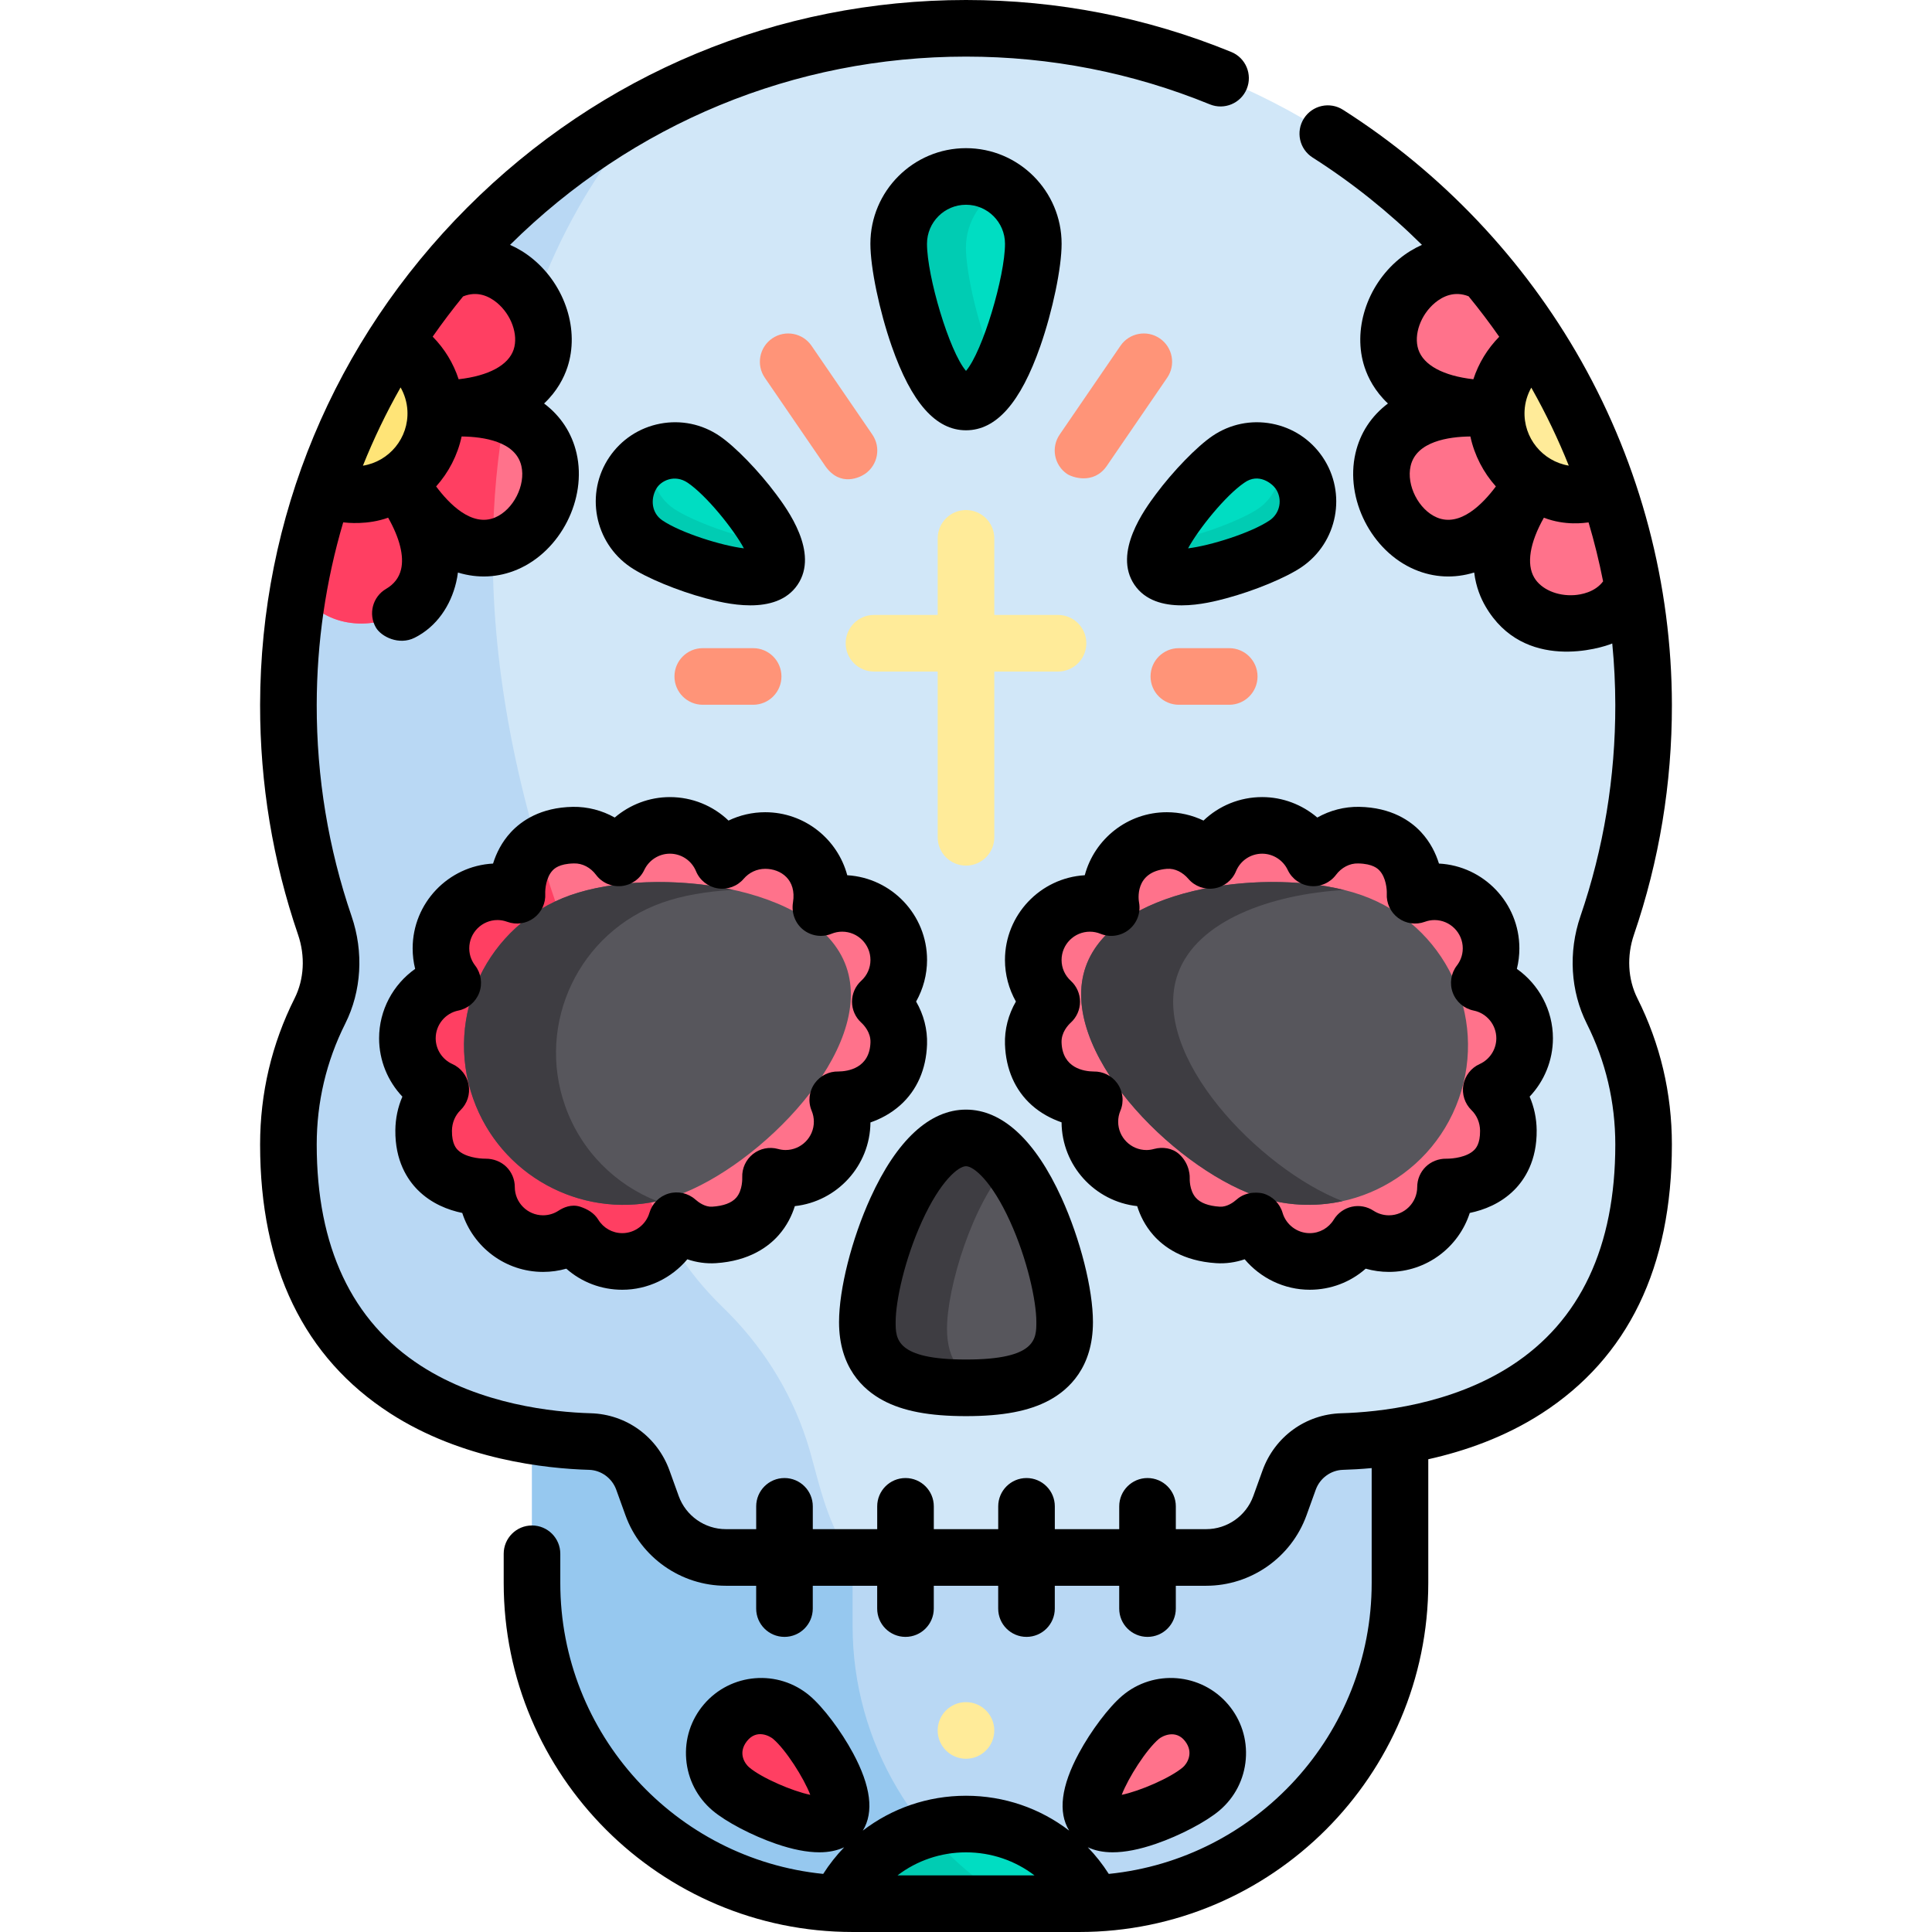 <?xml version="1.0" encoding="iso-8859-1"?>
<!-- Generator: Adobe Illustrator 19.0.0, SVG Export Plug-In . SVG Version: 6.00 Build 0)  -->
<svg version="1.1" id="Capa_1" xmlns="http://www.w3.org/2000/svg" xmlns:xlink="http://www.w3.org/1999/xlink" x="0px" y="0px"
	 viewBox="0 0 512 512" style="enable-background:new 0 0 512 512;" xml:space="preserve">
<path style="fill:#B9D8F4;" d="M286.011,504.5h-60.024c-46.751,0-85.001-38.251-85.001-85.001v-121.28
	c0-46.751,38.251-85.001,85.001-85.001h60.024c46.751,0,85.001,38.251,85.001,85.001V419.5
	C371.013,466.249,332.762,504.5,286.011,504.5z"/>
<path style="fill:#96C8EF;" d="M225.945,430.851V309.57c0-46.743,49.283-88.289,96.027-88.303
	c-10.938-5.151-23.124-8.049-35.96-8.049h-60.024c-46.751,0-85.001,38.251-85.001,85.001V419.5
	c0,46.751,38.251,85.001,85.001,85.001h42.702C243.205,489.78,225.945,462.242,225.945,430.851z"/>
<path style="fill:#00DDC2;" d="M225.989,504.5h60.024c1.223,0,2.437-0.041,3.648-0.093c-6.089-12.444-18.871-21.016-33.66-21.016
	c-14.788,0-27.57,8.572-33.66,21.016C223.551,504.459,224.765,504.5,225.989,504.5z"/>
<path style="fill:#00CCB3;" d="M245.49,484.891c-10.177,2.971-18.562,10.143-23.148,19.516c1.211,0.052,2.425,0.093,3.648,0.093
	h42.701l0,0C259.836,499.387,251.979,492.723,245.49,484.891z"/>
<circle style="fill:#FFEB99;" cx="255.994" cy="458.587" r="7.5"/>
<path style="fill:#FF3F62;" d="M209.753,455.124c5.232,4.441,16.59,21.38,12.149,26.612c-4.441,5.232-23-3.224-28.232-7.665
	c-5.232-4.441-5.873-12.283-1.432-17.515C196.679,451.324,204.521,450.683,209.753,455.124z"/>
<path style="fill:#FF728B;" d="M302.248,455.124c-5.232,4.441-16.59,21.38-12.149,26.612c4.441,5.232,23-3.224,28.232-7.665
	c5.232-4.441,5.873-12.283,1.432-17.515C315.321,451.324,307.48,450.683,302.248,455.124z"/>
<path style="fill:#D1E7F8;" d="M427.213,267.909c-3.523-7.026-3.841-15.209-1.294-22.645c6.281-18.333,9.681-38.003,9.651-58.472
	C435.428,88.597,355.085,7.5,256,7.5S76.573,88.597,76.43,186.792c-0.03,20.469,3.37,40.139,9.651,58.472
	c2.548,7.436,2.23,15.619-1.294,22.645c-5.343,10.656-8.357,22.679-8.357,35.413c0,68.91,56.183,78.024,79.902,78.704
	c6.329,0.182,11.886,4.265,14.035,10.221l2.442,6.772c2.97,8.236,10.786,13.726,19.541,13.726h127.3
	c8.755,0,16.571-5.49,19.541-13.726l2.442-6.772c2.148-5.956,7.705-10.039,14.035-10.221c23.719-0.68,79.902-9.795,79.902-78.704
	C435.571,290.589,432.557,278.565,427.213,267.909z"/>
<path style="fill:#B9D8F4;" d="M160.873,273.648c-75.2-168.41,13.346-246.336,13.353-246.342
	C116.338,57.148,76.53,117.556,76.43,186.793c-0.03,20.469,3.37,40.139,9.651,58.472c2.548,7.436,2.23,15.619-1.294,22.645
	c-5.343,10.656-8.357,22.679-8.357,35.413c0,68.91,56.183,78.024,79.902,78.704c6.329,0.182,11.886,4.264,14.034,10.22
	c0.785,2.176,1.623,4.501,2.443,6.774c2.97,8.236,10.785,13.724,19.541,13.724l33.237,0.135
	c-7.34-10.612-8.801-21.972-11.899-31.413c-4.385-13.365-12.092-25.321-22.207-35.096c-19.504-18.847-24.445-41.771-25.687-54.093
	C165.144,285.846,163.509,279.551,160.873,273.648z"/>
<path style="fill:#57565C;" d="M282.144,350.36c0,14.439-11.705,17.429-26.144,17.429c-14.439,0-26.144-2.99-26.144-17.429
	c0-14.439,11.705-48.802,26.144-48.802C270.439,301.559,282.144,335.922,282.144,350.36z"/>
<path style="fill:#3E3D42;" d="M250.964,352.18c0-10.99,6.785-33.511,16.392-43.647c-3.434-4.243-7.286-6.974-11.355-6.974
	c-14.439,0-26.144,34.364-26.144,48.802c0,14.438,11.705,17.429,26.144,17.429c1.925,0,3.8-0.055,5.607-0.182
	C255.153,365.354,250.964,360.815,250.964,352.18z"/>
<path style="fill:#FF728B;" d="M233.294,265.461c2.997-2.743,4.888-6.674,4.888-11.057c0-8.284-6.716-15-15-15
	c-2.002,0-3.909,0.4-5.656,1.112c0.168-0.898,0.266-1.822,0.266-2.769c0-8.284-6.716-15-15-15c-4.57,0-8.655,2.05-11.406,5.273
	c-2.248-5.448-7.607-9.284-13.866-9.284c-5.997,0-11.157,3.528-13.558,8.614c-2.736-3.654-7.087-6.116-12.002-6.03
	c-15.89,0.281-14.972,15.619-14.953,15.927c-1.608-0.589-3.337-0.927-5.15-0.927c-8.284,0-15,6.716-15,15
	c0,3.442,1.172,6.604,3.122,9.135c-6.853,1.385-12.014,7.439-12.014,14.701c0,6.09,3.635,11.32,8.848,13.67
	c-2.797,2.725-4.492,6.527-4.54,10.74c-0.184,15.916,16.657,14.967,16.657,15c0,8.284,6.716,15,15,15
	c3.031,0,5.847-0.906,8.206-2.452c2.637,4.302,7.368,7.182,12.784,7.182c6.823,0,12.572-4.56,14.391-10.795
	c2.645,2.337,6.118,4.01,9.917,3.766c16.211-1.038,14.979-15.367,14.972-15.551c1.27,0.349,2.601,0.551,3.982,0.551
	c8.284,0,15-6.716,15-15c0-2.061-0.417-4.023-1.169-5.811c0.387,0.03,15.658,0.029,16.169-14.941
	C238.331,272.137,236.291,268.204,233.294,265.461z"/>
<path style="fill:#FF3F62;" d="M177.14,327.972c-7.889-13.729-10.493-27.219-11.347-35.695c-0.649-6.431-2.284-12.727-4.919-18.629
	c-7.792-17.45-13.821-33.927-18.378-49.449c-5.992,4.528-5.503,12.822-5.49,13.047c-1.608-0.589-3.337-0.927-5.15-0.927
	c-8.284,0-15,6.716-15,15c0,3.442,1.172,6.604,3.122,9.135c-6.853,1.385-12.014,7.439-12.014,14.701c0,6.09,3.635,11.32,8.848,13.67
	c-2.797,2.725-4.492,6.527-4.54,10.74c-0.184,15.916,16.657,14.967,16.657,15c0,8.284,6.716,15,15,15
	c3.031,0,5.847-0.906,8.206-2.452c2.637,4.302,7.368,7.182,12.784,7.182C169.969,334.299,174.425,331.798,177.14,327.972z"/>
<path style="fill:#57565C;" d="M179.305,316.866c-21.987,7.785-46.123-3.727-53.908-25.714s3.727-46.123,25.714-53.908
	c21.987-7.785,65.36-3.084,73.145,18.902C232.042,278.133,201.291,309.081,179.305,316.866z"/>
<path style="fill:#3E3D42;" d="M149.781,293.118c-7.785-21.987,3.727-46.123,25.714-53.908c5.298-1.876,11.841-3.019,18.825-3.377
	c-14.888-3.272-31.883-2.586-43.21,1.424c-21.987,7.785-33.5,31.921-25.714,53.908c7.184,20.288,28.288,31.645,48.781,27.164
	C163.177,314.009,154.035,305.133,149.781,293.118z"/>
<path style="fill:#FF728B;" d="M273.822,276.518c0.51,14.97,15.782,14.971,16.169,14.941c-0.752,1.787-1.169,3.75-1.169,5.811
	c0,8.284,6.716,15,15,15c1.381,0,2.712-0.202,3.982-0.551c-0.007,0.184-1.239,14.513,14.972,15.551
	c3.799,0.243,7.272-1.43,9.917-3.766c1.819,6.236,7.568,10.795,14.391,10.795c5.416,0,10.147-2.88,12.784-7.182
	c2.359,1.546,5.175,2.452,8.206,2.452c8.284,0,15-6.716,15-15c0-0.033,16.841,0.916,16.657-15c-0.049-4.213-1.743-8.016-4.54-10.74
	c5.213-2.35,8.848-7.581,8.848-13.67c0-7.261-5.161-13.316-12.014-14.701c1.95-2.531,3.122-5.693,3.122-9.135
	c0-8.284-6.716-15-15-15c-1.812,0-3.541,0.338-5.15,0.927c0.019-0.308,0.937-15.646-14.953-15.927
	c-4.915-0.087-9.266,2.375-12.002,6.03c-2.4-5.086-7.56-8.614-13.558-8.614c-6.259,0-11.618,3.836-13.866,9.284
	c-2.751-3.223-6.836-5.273-11.406-5.273c-8.284,0-15,6.716-15,15c0,0.947,0.098,1.87,0.266,2.769
	c-1.746-0.712-3.654-1.112-5.656-1.112c-8.284,0-15,6.716-15,15c0,4.383,1.891,8.314,4.888,11.057
	C275.713,268.204,273.673,272.137,273.822,276.518z"/>
<path style="fill:#57565C;" d="M332.699,316.866c21.987,7.785,46.123-3.727,53.908-25.714s-3.727-46.123-25.714-53.908
	c-21.987-7.785-65.36-3.084-73.145,18.902C279.962,278.132,310.713,309.081,332.699,316.866z"/>
<path style="fill:#3E3D42;" d="M312.132,258.096c5.012-14.155,24.773-21.135,44.083-22.242c-22.947-5.69-61.201-0.23-68.467,20.289
	c-7.785,21.987,22.965,52.934,44.952,60.72c7.694,2.724,15.65,3.078,23.077,1.454C333.902,309.806,304.499,279.652,312.132,258.096z
	"/>
<path style="fill:#FFEB99;" d="M280.386,162.967H263.5v-20.298c0-4.142-3.358-7.5-7.5-7.5s-7.5,3.358-7.5,7.5v20.298h-16.886
	c-4.142,0-7.5,3.358-7.5,7.5c0,4.142,3.358,7.5,7.5,7.5H248.5v43.928c0,4.142,3.358,7.5,7.5,7.5s7.5-3.358,7.5-7.5v-43.928h16.886
	c4.142,0,7.5-3.358,7.5-7.5C287.886,166.325,284.528,162.967,280.386,162.967z"/>
<path style="fill:#00DDC2;" d="M273.837,64.6c0,9.851-7.986,41.93-17.837,41.93s-17.837-32.079-17.837-41.93
	S246.149,46.763,256,46.763S273.837,54.748,273.837,64.6z"/>
<path style="fill:#00CCB3;" d="M255.977,65.708c0-6.996,4.038-13.035,9.901-15.957c-2.829-1.885-6.223-2.988-9.878-2.988
	c-9.851,0-17.837,7.986-17.837,17.837s7.986,41.93,17.837,41.93c3.126,0,6.062-3.235,8.617-7.959
	C259.44,88.313,255.977,72.194,255.977,65.708z"/>
<path style="fill:#00DDC2;" d="M186.476,121.738c6.173,4.192,22.876,22.847,18.683,29.02c-4.192,6.173-27.691-2.473-33.865-6.665
	c-6.173-4.192-7.779-12.595-3.587-18.768C171.9,119.151,180.303,117.546,186.476,121.738z"/>
<path style="fill:#00CCB3;" d="M178.611,134.839c-4.708-3.197-6.749-8.842-5.598-14.081c-2.072,0.998-3.921,2.527-5.306,4.566
	c-4.192,6.173-2.586,14.576,3.587,18.768c6.173,4.192,29.672,12.838,33.865,6.665c1.128-1.661,0.734-4.23-0.552-7.175
	C195.869,142.936,182.955,137.788,178.611,134.839z"/>
<path style="fill:#00DDC2;" d="M325.524,121.738c-6.173,4.192-22.876,22.847-18.683,29.02c4.192,6.173,27.691-2.473,33.865-6.665
	c6.173-4.192,7.779-12.595,3.587-18.768C340.1,119.151,331.697,117.546,325.524,121.738z"/>
<g>
	<path style="fill:#FF9478;" d="M218.801,123.64l-16.113-23.529c-2.34-3.417-1.467-8.085,1.95-10.426
		c3.418-2.34,8.086-1.467,10.426,1.95l16.113,23.529c2.34,3.417,1.467,8.085-1.95,10.426
		C227.933,126.478,222.764,129.129,218.801,123.64z"/>
	<path style="fill:#FF9478;" d="M282.772,125.59c-3.417-2.34-4.291-7.008-1.95-10.426l16.113-23.529
		c2.34-3.417,7.008-4.291,10.426-1.95c3.417,2.34,4.291,7.008,1.95,10.426l-16.113,23.529
		C289.691,128.485,284.068,126.478,282.772,125.59z"/>
	<path style="fill:#FF9478;" d="M199.592,186.77h-13.353c-4.142,0-7.5-3.358-7.5-7.5c0-4.142,3.358-7.5,7.5-7.5h13.353
		c4.142,0,7.5,3.358,7.5,7.5C207.092,183.412,203.734,186.77,199.592,186.77z"/>
	<path style="fill:#FF9478;" d="M325.76,186.77h-13.353c-4.142,0-7.5-3.358-7.5-7.5c0-4.142,3.358-7.5,7.5-7.5h13.353
		c4.142,0,7.5,3.358,7.5,7.5C333.26,183.412,329.902,186.77,325.76,186.77z"/>
</g>
<path style="fill:#FF728B;" d="M119.048,108.242c43.711-2.296,21.303-48.13-1.085-35.717c-19.438,23.369-33.091,51.697-38.694,82.73
	c8.143,19.655,50.678,9.711,28.374-24.624C136.136,174.495,171.281,105.498,119.048,108.242z"/>
<path style="fill:#FF3F62;" d="M107.644,130.631c7.798,12.005,16.091,15.544,22.958,14.426c0.101-12.792,1.287-24.507,3.209-35.161
	c-3.851-1.319-8.714-1.973-14.762-1.655c6.797-0.357,11.993-1.768,15.841-3.847c1.823-8.64,4.12-16.533,6.687-23.689
	c-4.382-8.094-13.997-13.511-23.613-8.179c-19.438,23.369-33.091,51.697-38.694,82.73
	C87.412,174.911,129.947,164.967,107.644,130.631z"/>
<path style="fill:#FFE477;" d="M115.46,108.428c-0.4-7.616-4.714-14.094-10.887-17.601c-7.68,12.019-13.971,25-18.641,38.714
	c2.818,1.134,5.92,1.691,9.154,1.521C106.962,130.438,116.084,120.305,115.46,108.428z"/>
<path style="fill:#FF728B;" d="M432.731,155.255c-5.603-31.033-19.255-59.361-38.694-82.73
	c-22.388-12.414-44.796,33.421-1.085,35.716c-52.233-2.744-17.088,66.253,11.404,22.389
	C382.053,164.968,424.588,174.911,432.731,155.255z"/>
<path style="fill:#FFEB99;" d="M426.069,129.54c-4.671-13.713-10.961-26.694-18.641-38.714c-6.173,3.507-10.487,9.985-10.887,17.601
	c-0.624,11.876,8.498,22.01,20.375,22.634C420.149,131.232,423.251,130.674,426.069,129.54z"/>
<path style="fill:#00CCB3;" d="M333.389,134.839c4.708-3.197,6.749-8.842,5.598-14.081c2.072,0.998,3.921,2.527,5.306,4.566
	c4.192,6.173,2.586,14.576-3.587,18.768c-6.173,4.192-29.672,12.838-33.865,6.665c-1.128-1.661-0.734-4.23,0.552-7.175
	C316.131,142.936,329.045,137.788,333.389,134.839z"/>
<path d="M233.953,371.091c5.311,2.865,12.316,4.199,22.047,4.199s16.737-1.334,22.047-4.199c5.29-2.854,11.596-8.767,11.596-20.729
	c0-8.743-3.348-21.973-8.331-32.923c-6.961-15.295-15.714-23.379-25.313-23.379c-9.599,0-18.352,8.084-25.313,23.379
	c-4.983,10.949-8.331,24.18-8.331,32.923C222.356,362.324,228.663,368.237,233.953,371.091z M244.34,323.651
	c4.873-10.707,9.643-14.593,11.66-14.593s6.787,3.886,11.66,14.593c4.585,10.074,6.984,21.062,6.984,26.709
	c0,4.423,0,9.929-18.644,9.929s-18.644-5.505-18.644-9.929C237.357,344.713,239.755,333.726,244.34,323.651z"/>
<path d="M433.918,264.547c-2.521-5.027-2.85-11.169-0.903-16.853c6.703-19.564,10.086-40.059,10.056-60.913
	c-0.046-31.829-8.35-63.331-24.013-91.098c-15.203-26.951-37.041-49.979-63.153-66.593c-3.496-2.226-8.131-1.193-10.354,2.302
	c-2.224,3.495-1.193,8.13,2.302,10.354c10.466,6.659,20.184,14.439,28.979,23.147c-2.121,0.94-4.171,2.189-6.095,3.784
	c-8.589,7.12-12.331,18.905-9.101,28.658c0.909,2.744,2.691,6.32,6.18,9.595c-4.414,3.328-7.366,7.835-8.601,13.181
	c-2.803,12.132,4.242,25.962,15.703,30.829c5.063,2.149,10.457,2.409,15.756,0.781c0.478,3.889,1.778,6.876,2.984,8.953
	c10.208,17.577,30.87,11.027,33.604,9.853c0.528,5.401,0.8,10.832,0.808,16.274c0.028,19.189-3.083,38.041-9.246,56.03
	c-3.244,9.469-2.629,19.834,1.685,28.438c5.018,10.006,7.562,20.79,7.562,32.05c0,27.08-9.293,46.809-27.623,58.637
	c-15.916,10.271-35.022,12.285-44.995,12.571c-9.455,0.271-17.648,6.228-20.875,15.173l-2.442,6.772
	c-1.892,5.246-6.909,8.77-12.486,8.77h-8.044v-6.046c0-4.142-3.358-7.5-7.5-7.5s-7.5,3.358-7.5,7.5v6.046h-17.069v-6.046
	c0-4.142-3.358-7.5-7.5-7.5c-4.142,0-7.5,3.358-7.5,7.5v6.046h-17.069v-6.046c0-4.142-3.358-7.5-7.5-7.5s-7.5,3.358-7.5,7.5v6.046
	h-17.069v-6.046c0-4.142-3.358-7.5-7.5-7.5c-4.142,0-7.5,3.358-7.5,7.5v6.046h-8.045c-5.577,0-10.594-3.524-12.486-8.77
	l-2.442-6.772c-3.226-8.946-11.42-14.902-20.875-15.173c-9.972-0.286-29.078-2.3-44.995-12.571
	c-18.329-11.828-27.623-31.556-27.623-58.637c0-11.261,2.544-22.044,7.562-32.05c4.314-8.604,4.929-18.969,1.685-28.438
	c-6.163-17.989-9.274-36.841-9.246-56.03c0.024-16.589,2.425-32.837,7.02-48.367c0.984,0.102,6.425,0.739,11.908-1.244
	c3.046,5.376,4.259,10.174,3.423,13.698c-0.521,2.197-1.855,3.936-3.967,5.17c-3.576,2.09-4.781,6.684-2.69,10.26
	c1.395,2.386,6.073,4.789,10.26,2.69c5.826-2.92,9.53-8.494,10.993-14.658c0.205-0.863,0.363-1.736,0.475-2.621
	c5.292,1.618,10.677,1.357,15.731-0.79c11.461-4.867,18.506-18.696,15.703-30.829c-1.235-5.346-4.187-9.853-8.601-13.181
	c3.488-3.275,5.271-6.852,6.18-9.595c3.23-9.753-0.512-21.538-9.101-28.658c-1.925-1.596-3.976-2.846-6.098-3.786
	C167.663,32.716,210.528,15,256,15c22.33,0,44.072,4.258,64.623,12.656c3.834,1.565,8.212-0.272,9.78-4.106
	c1.567-3.834-0.271-8.213-4.105-9.78C303.937,4.633,280.285,0,256,0c-49.831,0-96.779,19.541-132.197,55.025
	c-35.314,35.379-54.801,82.17-54.874,131.756c-0.03,20.854,3.353,41.349,10.056,60.913c1.947,5.683,1.618,11.826-0.903,16.853
	c-6.074,12.112-9.153,25.158-9.153,38.775c0,32.503,11.604,56.472,34.49,71.24c18.977,12.247,41.163,14.63,52.697,14.961
	c3.2,0.092,6.091,2.209,7.195,5.268l2.442,6.772c4.03,11.173,14.718,18.681,26.596,18.681h8.045v6.047c0,4.142,3.358,7.5,7.5,7.5
	c4.142,0,7.5-3.358,7.5-7.5v-6.047h17.069v6.047c0,4.142,3.358,7.5,7.5,7.5s7.5-3.358,7.5-7.5v-6.047h17.069v6.047
	c0,4.142,3.358,7.5,7.5,7.5c4.142,0,7.5-3.358,7.5-7.5v-6.047h17.071v6.047c0,4.142,3.358,7.5,7.5,7.5s7.5-3.358,7.5-7.5v-6.047
	h8.045c11.878,0,22.567-7.507,26.596-18.681l2.442-6.771c1.104-3.059,3.995-5.176,7.195-5.268c2.19-0.063,4.766-0.2,7.629-0.465
	v30.439c0,40.092-30.601,73.169-69.673,77.107c-1.633-2.561-3.496-4.919-5.559-7.058c1.873,0.877,4.058,1.333,6.575,1.333
	c3.294,0,7.134-0.752,11.504-2.258c6.359-2.191,13.277-5.824,16.823-8.833c4.058-3.444,6.531-8.262,6.965-13.567
	c0.434-5.305-1.224-10.461-4.668-14.519c-7.111-8.376-19.71-9.407-28.086-2.296c-3.545,3.01-8.253,9.246-11.448,15.165
	c-4.735,8.772-5.597,15.672-2.604,20.56c-7.676-5.893-17.187-9.24-27.341-9.24s-19.665,3.348-27.341,9.24
	c2.993-4.888,2.131-11.788-2.604-20.56c-3.195-5.919-7.903-12.155-11.448-15.165c-8.376-7.11-20.976-6.08-28.086,2.296
	c-3.444,4.058-5.102,9.214-4.668,14.519c0.434,5.305,2.907,10.123,6.965,13.567c3.545,3.01,10.463,6.642,16.823,8.833
	c4.371,1.506,8.21,2.258,11.504,2.258c2.516,0,4.702-0.455,6.575-1.333c-2.063,2.139-3.925,4.497-5.559,7.058
	c-39.072-3.937-69.673-37.015-69.673-77.107v-7.733c0-4.142-3.358-7.5-7.5-7.5s-7.5,3.358-7.5,7.5v7.733
	c0,51.006,41.496,92.501,92.501,92.501h60.023c51.006,0,92.501-41.496,92.501-92.501v-32.781
	c9.606-2.139,20.263-5.829,30.067-12.156c22.885-14.769,34.49-38.738,34.49-71.24C443.071,289.706,439.991,276.659,433.918,264.547z
	 M380.78,137.134c-4.815-2.044-8.128-8.549-6.951-13.646c1.511-6.539,10.129-7.752,15.835-7.817
	c1.077,4.993,3.444,9.538,6.757,13.239C393.014,133.49,386.96,139.761,380.78,137.134z M390.456,100.508
	c-7.941-0.904-13.198-3.711-14.581-7.888c-1.292-3.899,0.615-9.228,4.435-12.394c2.011-1.667,5.117-3.201,8.889-1.702
	c2.836,3.47,5.551,7.04,8.113,10.72C394.185,92.422,391.84,96.269,390.456,100.508z M404.029,108.822
	c0.115-2.183,0.748-4.248,1.776-6.089c0.061,0.107,0.126,0.212,0.187,0.32c3.706,6.571,6.956,13.372,9.752,20.343
	C408.794,122.246,403.652,116.018,404.029,108.822z M417.238,157.71c-4.549,0.318-8.831-1.549-10.654-4.646
	c-2.113-3.588-1.165-9.282,2.562-15.87c5.718,2.213,10.878,1.347,11.842,1.25c1.527,5.144,2.813,10.358,3.851,15.622
	C422.655,156.986,418.923,157.592,417.238,157.71z M131.22,137.134c-6.182,2.625-12.234-3.644-15.641-8.224
	c3.313-3.701,5.68-8.246,6.757-13.239c5.706,0.064,14.325,1.277,15.835,7.817C139.348,128.585,136.035,135.089,131.22,137.134z
	 M122.725,78.553c3.809-1.551,6.942-0.006,8.966,1.672c3.82,3.167,5.726,8.495,4.435,12.394c-1.384,4.177-6.64,6.984-14.581,7.888
	c-1.388-4.251-3.742-8.106-6.881-11.29C117.204,85.576,119.889,82.017,122.725,78.553z M106.162,102.67
	c1.048,1.855,1.693,3.943,1.809,6.151c0.379,7.225-4.805,13.477-11.796,14.592C99.029,116.297,102.357,109.367,106.162,102.67z
	 M307.101,460.842c0.924-0.785,4.464-2.607,6.943,0.568c2.48,3.175,0.435,6.091-0.568,6.943c-3.317,2.816-11.425,6.309-16.208,7.297
	C299.021,471.09,303.784,463.657,307.101,460.842z M198.524,468.353c-1.003-0.852-3.137-3.686-0.568-6.943s6.019-1.353,6.943-0.568
	c3.317,2.815,8.081,10.248,9.833,14.808C209.948,474.662,201.84,471.169,198.524,468.353z M237.845,497
	c5.105-3.897,11.418-6.109,18.155-6.109c6.737,0,13.051,2.212,18.155,6.109H237.845z"/>
<path d="M110.744,315.393c3.596,3.589,8.014,5.277,11.758,6.052c2.912,9.055,11.416,15.625,21.426,15.625
	c2.096,0,4.162-0.291,6.15-0.856c4.04,3.57,9.262,5.586,14.84,5.586c6.764,0,13.041-3.09,17.234-8.074
	c2.459,0.836,5.012,1.188,7.553,1.029c8.87-0.568,13.961-4.365,16.671-7.451c2.18-2.482,3.488-5.18,4.264-7.668
	c11.192-1.223,19.943-10.688,20.038-22.178c2.589-0.895,5.386-2.321,7.916-4.584c4.408-3.944,6.856-9.512,7.081-16.101
	c0.135-3.963-0.888-7.882-2.895-11.354c1.878-3.337,2.899-7.13,2.899-11.014c0-11.953-9.369-21.759-21.149-22.46
	c-2.565-9.603-11.34-16.697-21.741-16.697c-3.409,0-6.724,0.771-9.723,2.212c-4.099-3.924-9.618-6.223-15.549-6.223
	c-5.43,0-10.596,1.996-14.606,5.42c-3.369-1.896-7.196-2.893-11.086-2.834c-8.588,0.152-13.682,3.743-16.443,6.728
	c-2.428,2.625-3.869,5.581-4.717,8.303c-11.854,0.622-21.309,10.462-21.309,22.469c0,1.858,0.224,3.681,0.663,5.442
	c-5.828,4.121-9.555,10.915-9.555,18.394c0,5.847,2.287,11.355,6.173,15.462c-1.188,2.75-1.829,5.749-1.865,8.861
	C104.677,307.611,107.967,312.621,110.744,315.393z M121.463,267.808c2.539-0.513,4.634-2.3,5.541-4.727
	c0.906-2.427,0.497-5.149-1.084-7.202c-0.713-0.926-1.563-2.468-1.563-4.559c0-4.135,3.364-7.5,7.5-7.5
	c0.855,0,1.72,0.158,2.57,0.469c2.377,0.871,5.03,0.497,7.058-1.014c2.029-1.51,3.161-3.929,3.009-6.454
	c-0.049-1.078,0.202-4.279,1.925-6.113c0.422-0.45,1.708-1.819,5.672-1.889c2.26-0.075,4.419,1.092,5.866,3.025
	c1.577,2.106,4.14,3.229,6.759,2.967c2.617-0.265,4.904-1.882,6.027-4.261c1.237-2.621,3.896-4.315,6.775-4.315
	c3.047,0,5.769,1.823,6.934,4.646c0.997,2.414,3.177,4.136,5.756,4.545c2.578,0.412,5.186-0.552,6.881-2.538
	c1.434-1.68,3.512-2.643,5.702-2.643c4.136,0,8.336,2.866,7.362,8.89c-0.438,2.709,0.505,5.455,2.631,7.19
	c2.125,1.734,5.03,2.17,7.572,1.134c0.907-0.37,1.857-0.557,2.825-0.557c4.136,0,7.5,3.364,7.5,7.5c0,2.115-0.871,4.077-2.452,5.524
	c-1.552,1.42-2.437,3.428-2.437,5.533s0.884,4.112,2.437,5.533c0.769,0.704,2.546,2.625,2.457,5.269
	c-0.233,6.838-5.979,7.667-8.5,7.698c-2.464-0.066-4.806,1.1-6.256,3.111c-1.529,2.121-1.844,4.884-0.831,7.294
	c0.386,0.918,0.582,1.896,0.582,2.903c0,4.136-3.364,7.5-7.5,7.5c-0.641,0-1.311-0.095-1.991-0.282
	c-2.305-0.634-4.772-0.132-6.646,1.351c-1.874,1.483-2.929,3.77-2.84,6.158c0.002,0.071,0.167,3.401-1.597,5.409
	c-1.218,1.387-3.358,2.188-6.361,2.38c-1.883,0.126-3.608-1.14-4.471-1.902c-1.924-1.7-4.585-2.296-7.05-1.584
	c-2.466,0.714-4.396,2.639-5.115,5.104c-0.927,3.177-3.884,5.396-7.192,5.396c-2.619,0-5.007-1.346-6.389-3.601
	c-1.06-1.729-2.829-2.762-4.755-3.399c-2.356-0.78-4.519,0.238-5.75,1.045c-1.223,0.801-2.639,1.225-4.096,1.225
	c-4.136,0-7.5-3.364-7.5-7.5c0-2.007-0.804-3.93-2.232-5.339c-1.428-1.41-3.447-2.171-5.461-2.161
	c-1.849,0.013-5.525-0.43-7.394-2.294c-0.398-0.397-1.61-1.607-1.57-5.119c0.024-2.113,0.832-4.05,2.274-5.455
	c1.778-1.731,2.584-4.229,2.153-6.673c-0.43-2.444-2.042-4.517-4.304-5.537c-2.691-1.213-4.431-3.896-4.431-6.833
	C115.463,271.602,117.986,268.51,121.463,267.808z"/>
<path d="M381.339,228.853c-0.848-2.722-2.289-5.678-4.717-8.303c-2.761-2.985-7.855-6.575-16.444-6.728
	c-3.892-0.063-7.716,0.939-11.085,2.834c-4.01-3.424-9.176-5.42-14.606-5.42c-5.932,0-11.45,2.299-15.549,6.224
	c-3-1.441-6.314-2.212-9.723-2.212c-10.401,0-19.176,7.094-21.741,16.697c-11.78,0.701-21.149,10.507-21.149,22.46
	c0,3.884,1.02,7.677,2.899,11.014c-2.006,3.471-3.029,7.39-2.895,11.354l0,0c0.225,6.594,2.677,12.165,7.091,16.109
	c2.453,2.191,5.257,3.626,7.905,4.549c0.081,11.502,8.837,20.981,20.039,22.205c0.775,2.487,2.083,5.185,4.264,7.667
	c2.71,3.086,7.802,6.883,16.672,7.452c2.539,0.162,5.093-0.193,7.553-1.03c4.194,4.984,10.47,8.074,17.234,8.074
	c5.578,0,10.8-2.017,14.84-5.586c1.988,0.566,4.054,0.856,6.15,0.856c10.009,0,18.513-6.57,21.425-15.623
	c3.74-0.775,8.161-2.463,11.758-6.054c2.777-2.771,6.067-7.781,5.973-15.91c-0.036-3.112-0.677-6.112-1.865-8.861
	c3.887-4.107,6.173-9.615,6.173-15.462c0-7.479-3.727-14.273-9.555-18.394c0.439-1.761,0.663-3.584,0.663-5.442
	C402.648,239.315,393.194,229.474,381.339,228.853z M392.11,281.991c-2.262,1.02-3.874,3.093-4.304,5.537
	c-0.431,2.444,0.375,4.942,2.153,6.673c1.442,1.405,2.25,3.342,2.274,5.455c0.041,3.512-1.171,4.722-1.57,5.119
	c-1.868,1.865-5.528,2.31-7.394,2.294c-2.028-0.037-4.032,0.751-5.461,2.161c-1.428,1.409-2.232,3.332-2.232,5.339
	c0,4.136-3.364,7.5-7.5,7.5c-1.457,0-2.873-0.424-4.096-1.225c-1.697-1.112-3.773-1.489-5.75-1.045
	c-1.979,0.443-3.695,1.67-4.755,3.399c-1.382,2.255-3.771,3.601-6.389,3.601c-3.308,0-6.265-2.219-7.192-5.396
	c-0.719-2.465-2.649-4.39-5.115-5.104c-0.687-0.199-4.291-0.859-7.05,1.584c-0.862,0.763-2.587,2.018-4.471,1.902
	c-3.002-0.192-5.142-0.993-6.36-2.38c-1.763-2.008-1.611-5.142-1.609-5.173c0.005-0.071,0.199-3.69-2.826-6.393
	c-1.781-1.591-4.34-1.983-6.644-1.353c-0.683,0.188-1.354,0.283-1.994,0.283c-4.136,0-7.5-3.364-7.5-7.5
	c0-1.008,0.196-1.985,0.583-2.905c1.014-2.411,0.698-5.177-0.834-7.297c-1.451-2.009-3.8-3.166-6.255-3.107
	c-2.521-0.032-8.265-0.86-8.498-7.698c-0.09-2.645,1.688-4.565,2.456-5.268c1.553-1.421,2.437-3.429,2.437-5.534
	c0-2.104-0.885-4.113-2.438-5.533c-1.581-1.446-2.451-3.407-2.451-5.522c0-4.136,3.364-7.5,7.5-7.5c0.969,0,1.918,0.187,2.823,0.556
	c2.54,1.036,5.445,0.603,7.571-1.131c2.127-1.733,3.138-4.49,2.635-7.188c-0.093-0.5-1.366-8.148,7.361-8.894
	c2.182-0.186,4.268,0.963,5.701,2.642c1.695,1.986,4.299,2.949,6.881,2.538c2.579-0.41,4.76-2.132,5.756-4.546
	c1.165-2.822,3.886-4.646,6.934-4.646c2.878,0,5.538,1.694,6.775,4.315c1.123,2.379,3.41,3.996,6.027,4.261
	c2.618,0.262,5.183-0.861,6.759-2.967c1.447-1.934,3.625-3.088,5.865-3.025c3.965,0.07,5.251,1.439,5.673,1.889
	c1.723,1.834,1.974,5.035,1.926,6.087c-0.152,2.525,0.979,4.957,3.008,6.467c2.028,1.51,4.683,1.897,7.057,1.027
	c0.851-0.312,1.715-0.469,2.57-0.469c4.136,0,7.5,3.365,7.5,7.5c0,2.09-0.85,3.633-1.563,4.559c-1.581,2.052-1.99,4.775-1.084,7.202
	c0.907,2.426,3.001,4.213,5.541,4.727c3.477,0.702,6,3.793,6,7.35C396.541,278.095,394.801,280.777,392.11,281.991z"/>
<path d="M256,114.03c8.016,0,14.458-7.294,19.694-22.299c3.27-9.372,5.643-20.781,5.643-27.13c0-13.971-11.366-25.337-25.337-25.337
	S230.663,50.629,230.663,64.6c0,6.349,2.374,17.758,5.643,27.13C241.542,106.735,247.984,114.03,256,114.03z M256,54.262
	c5.7,0,10.337,4.637,10.337,10.337c0,8.605-5.907,28.545-10.337,33.693c-4.431-5.147-10.337-25.087-10.337-33.693
	C245.663,58.899,250.3,54.262,256,54.262z"/>
<path d="M167.082,150.297c4.126,2.802,12.518,6.276,19.954,8.261c2.308,0.616,6.99,1.866,11.81,1.866
	c4.753,0,9.641-1.216,12.519-5.453c5.795-8.534-2.81-20.126-5.637-23.936c-4.587-6.181-10.912-12.7-15.038-15.501
	c-4.642-3.153-10.235-4.308-15.748-3.256c-5.512,1.054-10.285,4.19-13.438,8.833C154.994,130.695,157.497,143.788,167.082,150.297z
	 M173.913,129.538c1.221-2.165,4.87-3.945,8.349-1.595l0,0c4.922,3.343,12.08,12.194,14.882,17.372
	c-5.847-0.696-16.714-4.084-21.636-7.427C172.767,136.026,172.284,132.424,173.913,129.538z"/>
<path d="M306.274,131.035c-2.828,3.81-11.432,15.402-5.637,23.936c2.877,4.238,7.765,5.453,12.519,5.453
	c4.82,0,9.502-1.25,11.81-1.866c7.436-1.985,15.828-5.459,19.954-8.261c9.584-6.509,12.086-19.602,5.578-29.186
	c-3.153-4.643-7.925-7.78-13.438-8.833c-5.514-1.052-11.105,0.103-15.748,3.256C317.185,118.335,310.861,124.854,306.274,131.035z
	 M329.738,127.942L329.738,127.942c3.843-2.779,7.448,0.267,8.35,1.595c1.862,2.742,1.146,6.488-1.596,8.35
	c-4.923,3.343-15.79,6.731-21.636,7.427C317.658,140.136,324.816,131.285,329.738,127.942z"/>
<g>
</g>
<g>
</g>
<g>
</g>
<g>
</g>
<g>
</g>
<g>
</g>
<g>
</g>
<g>
</g>
<g>
</g>
<g>
</g>
<g>
</g>
<g>
</g>
<g>
</g>
<g>
</g>
<g>
</g>
</svg>
